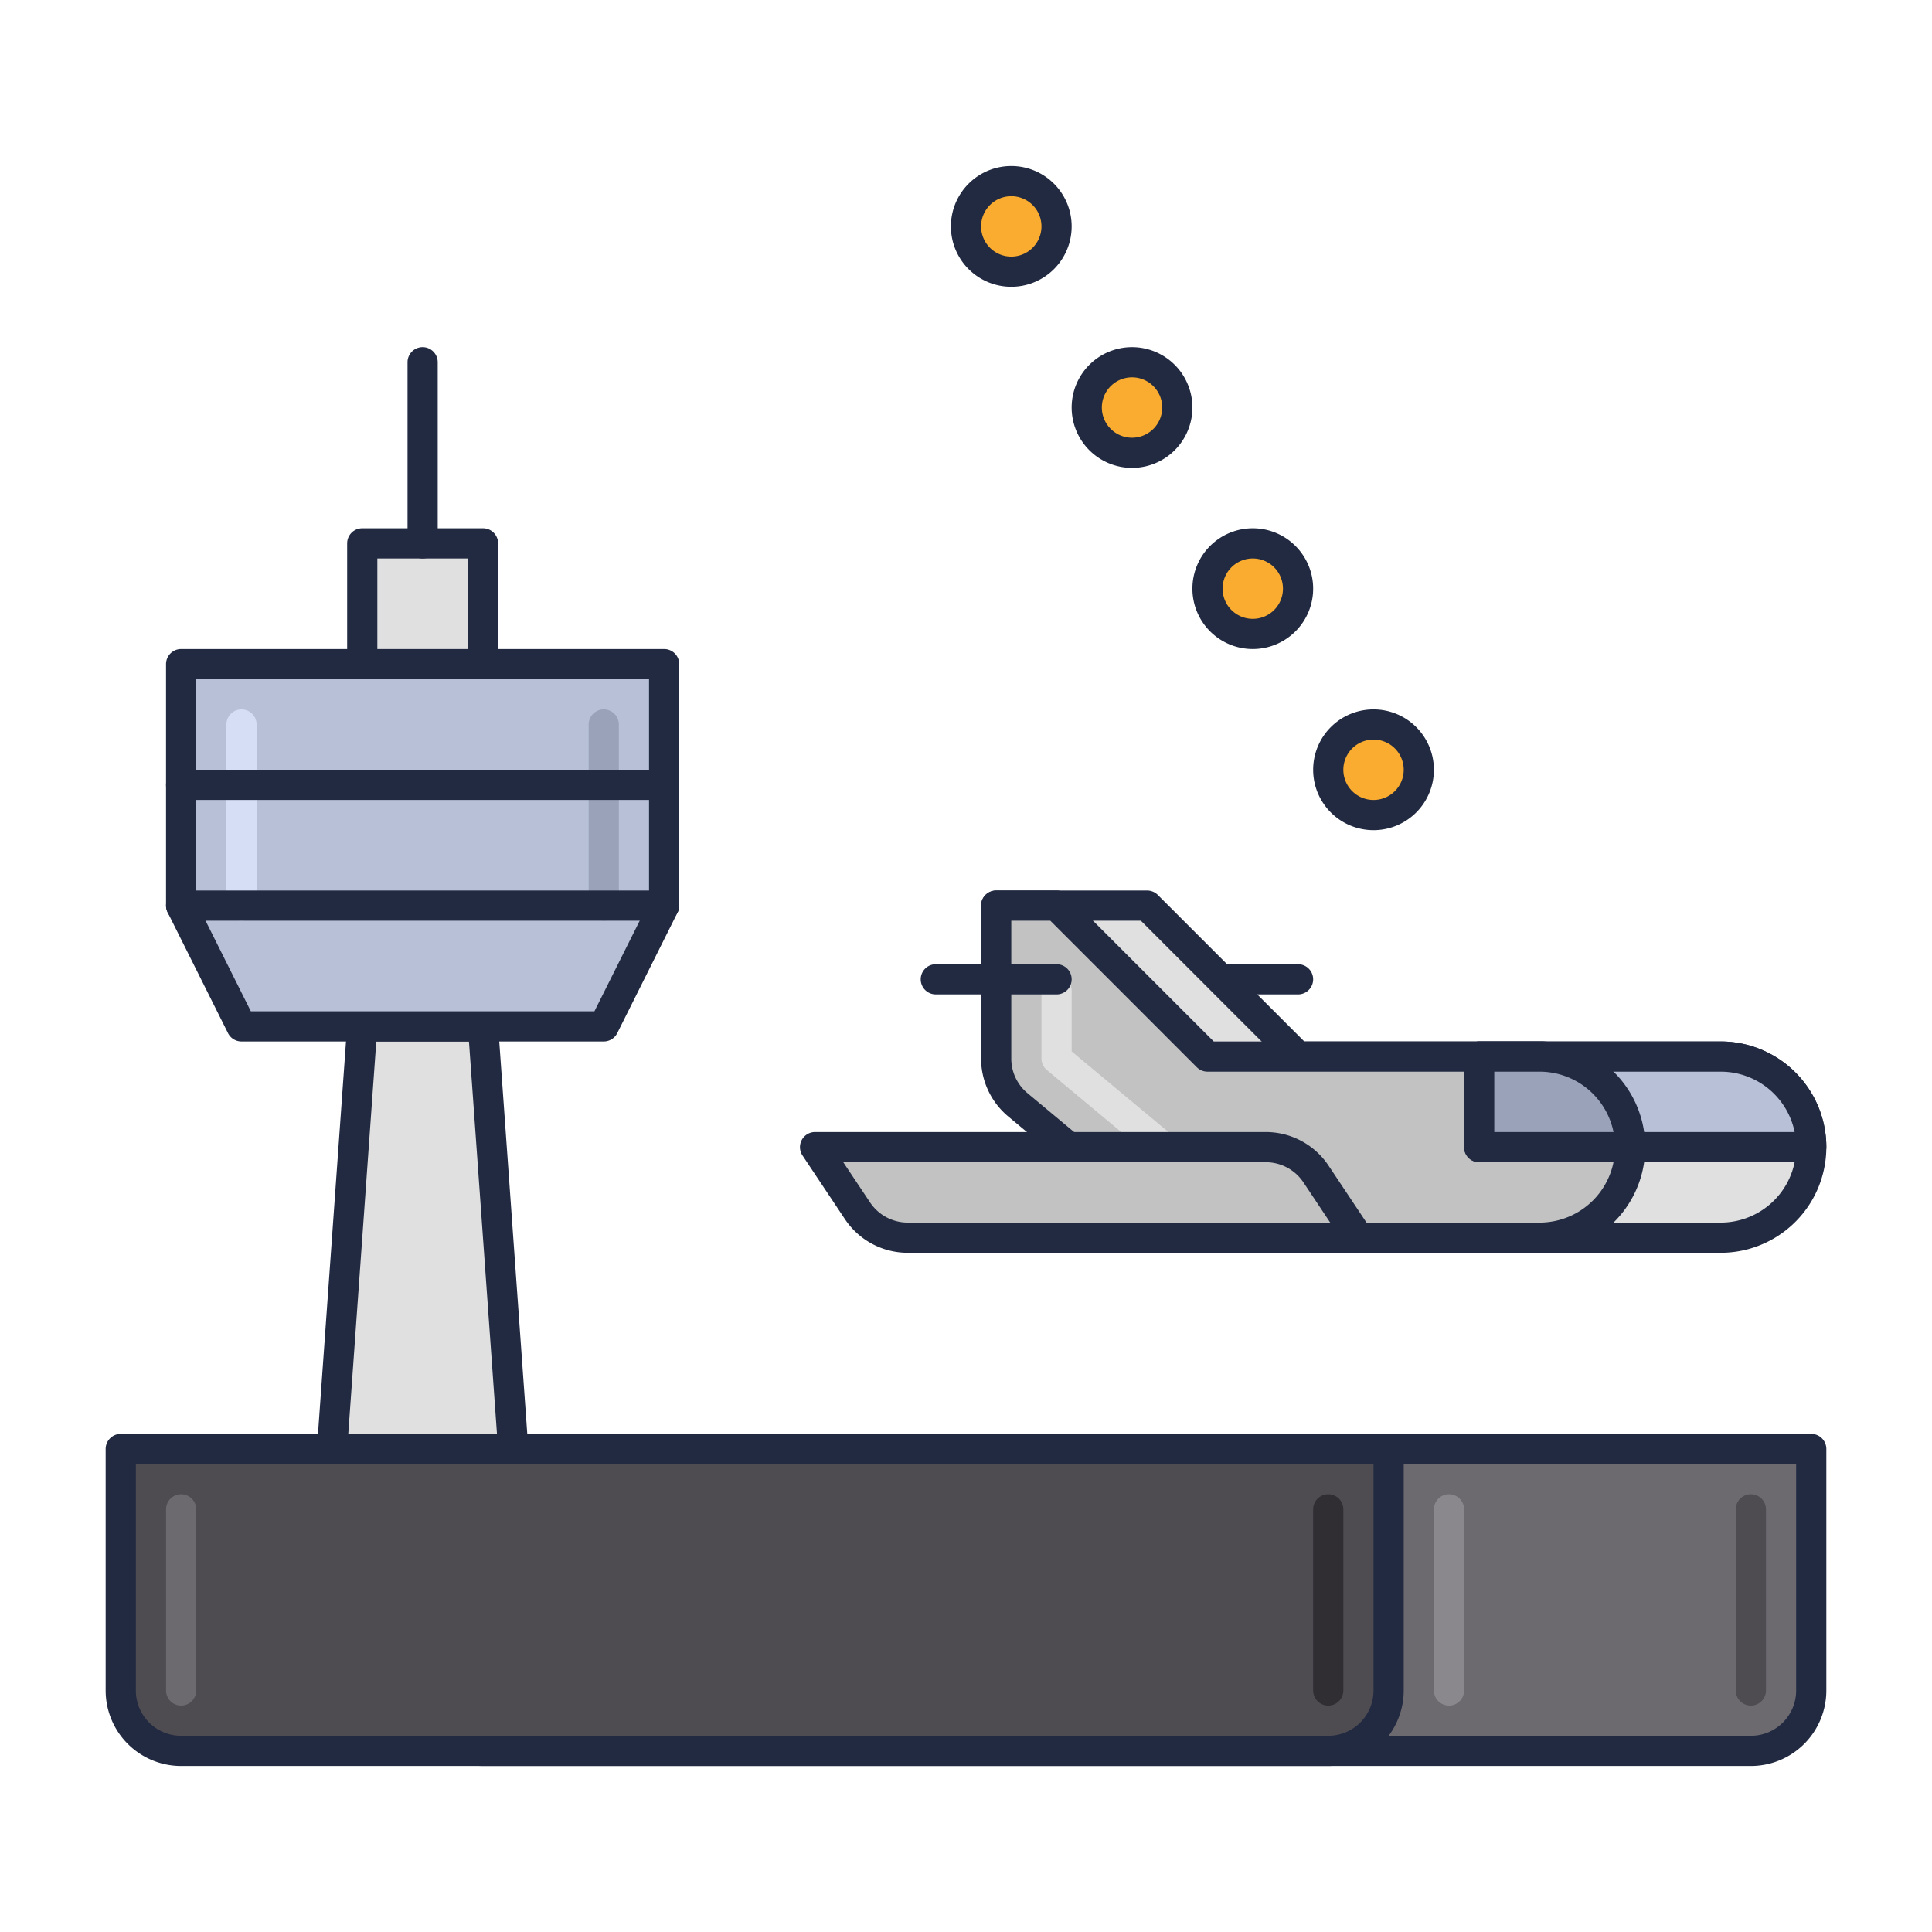 <svg height="512" viewBox="0 0 64 64" width="512" xmlns="http://www.w3.org/2000/svg"><circle cx="37.5" cy="13.5" fill="#f9ac2f" r="1.5"/><path d="m37.5 15.5a2 2 0 1 1 2-2 2 2 0 0 1 -2 2zm0-3a1 1 0 1 0 1 1 1 1 0 0 0 -1-1z" fill="#212a41"/><circle cx="33.5" cy="7.5" fill="#f9ac2f" r="1.5"/><path d="m33.5 9.5a2 2 0 1 1 2-2 2 2 0 0 1 -2 2zm0-3a1 1 0 1 0 1 1 1 1 0 0 0 -1-1z" fill="#212a41"/><circle cx="41.5" cy="19.5" fill="#f9ac2f" r="1.5"/><path d="m41.5 21.5a2 2 0 1 1 2-2 2 2 0 0 1 -2 2zm0-3a1 1 0 1 0 1 1 1 1 0 0 0 -1-1z" fill="#212a41"/><circle cx="45.5" cy="25.5" fill="#f9ac2f" r="1.5"/><path d="m45.5 27.5a2 2 0 1 1 2-2 2 2 0 0 1 -2 2zm0-3a1 1 0 1 0 1 1 1 1 0 0 0 -1-1z" fill="#212a41"/><path d="m60 48h-46v8a2 2 0 0 0 2 2h42a2 2 0 0 0 2-2z" fill="#6c696f"/><path d="m58 58.5h-42a2.5 2.5 0 0 1 -2.5-2.5v-8a.5.5 0 0 1 .5-.5h46a.5.5 0 0 1 .5.5v8a2.5 2.5 0 0 1 -2.5 2.5zm-43.5-10v7.5a1.5 1.5 0 0 0 1.5 1.5h42a1.5 1.5 0 0 0 1.5-1.5v-7.5z" fill="#212a41"/><path d="m4 48h42a0 0 0 0 1 0 0v8a2 2 0 0 1 -2 2h-38a2 2 0 0 1 -2-2v-8a0 0 0 0 1 0 0z" fill="#4e4b51"/><path d="m44 58.5h-38a2.5 2.5 0 0 1 -2.5-2.5v-8a.5.5 0 0 1 .5-.5h42a.5.5 0 0 1 .5.5v8a2.5 2.5 0 0 1 -2.5 2.5zm-39.5-10v7.5a1.5 1.5 0 0 0 1.5 1.5h38a1.5 1.5 0 0 0 1.5-1.5v-7.5z" fill="#212a41"/><path d="m43 32.941h-3a.5.5 0 0 1 0-1h3a.5.5 0 0 1 0 1z" fill="#212a41"/><path d="m57 35h-14l-5-5h-5v5l6 6h18a3 3 0 0 0 3-3 3 3 0 0 0 -3-3z" fill="#e0e0e0"/><path d="m57 41.5h-18a.5.5 0 0 1 -.354-.146l-6-6a.5.5 0 0 1 -.146-.354v-5a.5.5 0 0 1 .5-.5h5a.5.5 0 0 1 .354.146l4.853 4.854h13.793a3.5 3.5 0 0 1 0 7zm-17.793-1h17.793a2.5 2.5 0 0 0 0-5h-14a.5.5 0 0 1 -.354-.146l-4.853-4.854h-4.293v4.293z" fill="#212a41"/><path d="m51 35h-11l-5-5h-2v5.063a2 2 0 0 0 .72 1.537l5.28 4.4h12a3 3 0 0 0 3-3 3 3 0 0 0 -3-3z" fill="#c2c2c2"/><path d="m51 41.5h-12a.5.5 0 0 1 -.32-.116l-5.281-4.4a2.5 2.5 0 0 1 -.9-1.921v-5.063a.5.5 0 0 1 .5-.5h2a.5.5 0 0 1 .354.146l4.854 4.854h10.793a3.5 3.5 0 0 1 0 7zm-11.819-1h11.819a2.5 2.5 0 0 0 0-5h-11a.5.5 0 0 1 -.354-.146l-4.853-4.854h-1.293v4.563a1.49 1.49 0 0 0 .54 1.152z" fill="#212a41"/><path d="m39.725 39.5a.5.5 0 0 1 -.321-.116l-4.724-3.936a.5.5 0 0 1 -.18-.385v-2.234a.5.5 0 0 1 1 0v2l4.545 3.787a.5.5 0 0 1 -.32.884z" fill="#e0e0e0"/><path d="m45 41h-14.93a2 2 0 0 1 -1.664-.891l-1.406-2.109h14.93a2 2 0 0 1 1.664.891z" fill="#c2c2c2"/><path d="m45 41.5h-14.93a2.5 2.5 0 0 1 -2.08-1.113l-1.406-2.11a.5.5 0 0 1 .416-.777h14.93a2.5 2.5 0 0 1 2.08 1.113l1.406 2.11a.5.5 0 0 1 -.416.777zm-17.066-3 .888 1.332a1.5 1.5 0 0 0 1.248.668h13.995l-.887-1.332a1.5 1.5 0 0 0 -1.248-.668z" fill="#212a41"/><path d="m57 35h-8v3h11a3 3 0 0 0 -3-3z" fill="#b7c0d7"/><path d="m60 38.5h-11a.5.5 0 0 1 -.5-.5v-3a.5.5 0 0 1 .5-.5h8a3.5 3.5 0 0 1 3.5 3.5.5.5 0 0 1 -.5.5zm-10.5-1h9.95a2.5 2.5 0 0 0 -2.45-2h-7.5z" fill="#212a41"/><path d="m51 35h-2v3h5a3 3 0 0 0 -3-3z" fill="#99a2b9"/><path d="m54 38.5h-5a.5.5 0 0 1 -.5-.5v-3a.5.5 0 0 1 .5-.5h2a3.5 3.5 0 0 1 3.5 3.5.5.5 0 0 1 -.5.5zm-4.5-1h3.95a2.5 2.5 0 0 0 -2.45-2h-1.5z" fill="#212a41"/><path d="m35 32.941h-4a.5.5 0 0 1 0-1h4a.5.5 0 0 1 0 1z" fill="#212a41"/><path d="m6 56.5a.5.5 0 0 1 -.5-.5v-6a.5.5 0 0 1 1 0v6a.5.5 0 0 1 -.5.5z" fill="#6c696f"/><path d="m44 56.5a.5.5 0 0 1 -.5-.5v-6a.5.5 0 0 1 1 0v6a.5.5 0 0 1 -.5.5z" fill="#302d33"/><path d="m48 56.5a.5.5 0 0 1 -.5-.5v-6a.5.5 0 0 1 1 0v6a.5.5 0 0 1 -.5.5z" fill="#8a878d"/><path d="m58 56.5a.5.5 0 0 1 -.5-.5v-6a.5.5 0 0 1 1 0v6a.5.5 0 0 1 -.5.5z" fill="#4e4b51"/><path d="m17 48h-6l1-14h4z" fill="#e0e0e0"/><path d="m17 48.5h-6a.5.5 0 0 1 -.5-.536l1-14a.5.5 0 0 1 .5-.464h4a.5.5 0 0 1 .5.464l1 14a.5.5 0 0 1 -.5.536zm-5.463-1h4.926l-.928-13h-3.07z" fill="#212a41"/><path d="m20 34h-12l-2-4v-8h16v8z" fill="#b7c0d7"/><path d="m20 34.5h-12a.5.5 0 0 1 -.447-.276l-2-4a.5.5 0 0 1 -.053-.224v-8a.5.5 0 0 1 .5-.5h16a.5.5 0 0 1 .5.5v8a.5.5 0 0 1 -.053.224l-2 4a.5.5 0 0 1 -.447.276zm-11.691-1h11.382l1.809-3.618v-7.382h-15v7.382z" fill="#212a41"/><path d="m12 18h4v4h-4z" fill="#e0e0e0"/><path d="m16 22.5h-4a.5.5 0 0 1 -.5-.5v-4a.5.5 0 0 1 .5-.5h4a.5.5 0 0 1 .5.5v4a.5.5 0 0 1 -.5.5zm-3.5-1h3v-3h-3z" fill="#212a41"/><path d="m14 18.5a.5.5 0 0 1 -.5-.5v-6a.5.5 0 0 1 1 0v6a.5.5 0 0 1 -.5.5z" fill="#212a41"/><path d="m8 30.5a.5.5 0 0 1 -.5-.5v-6a.5.5 0 0 1 1 0v6a.5.5 0 0 1 -.5.5z" fill="#d5def5"/><path d="m20 30.5a.5.5 0 0 1 -.5-.5v-6a.5.5 0 0 1 1 0v6a.5.5 0 0 1 -.5.5z" fill="#99a2b9"/><g fill="#212a41"><path d="m22 30.5h-16a.5.5 0 0 1 0-1h16a.5.5 0 0 1 0 1z"/><path d="m22 26.5h-16a.5.5 0 0 1 0-1h16a.5.5 0 0 1 0 1z"/></g></svg>